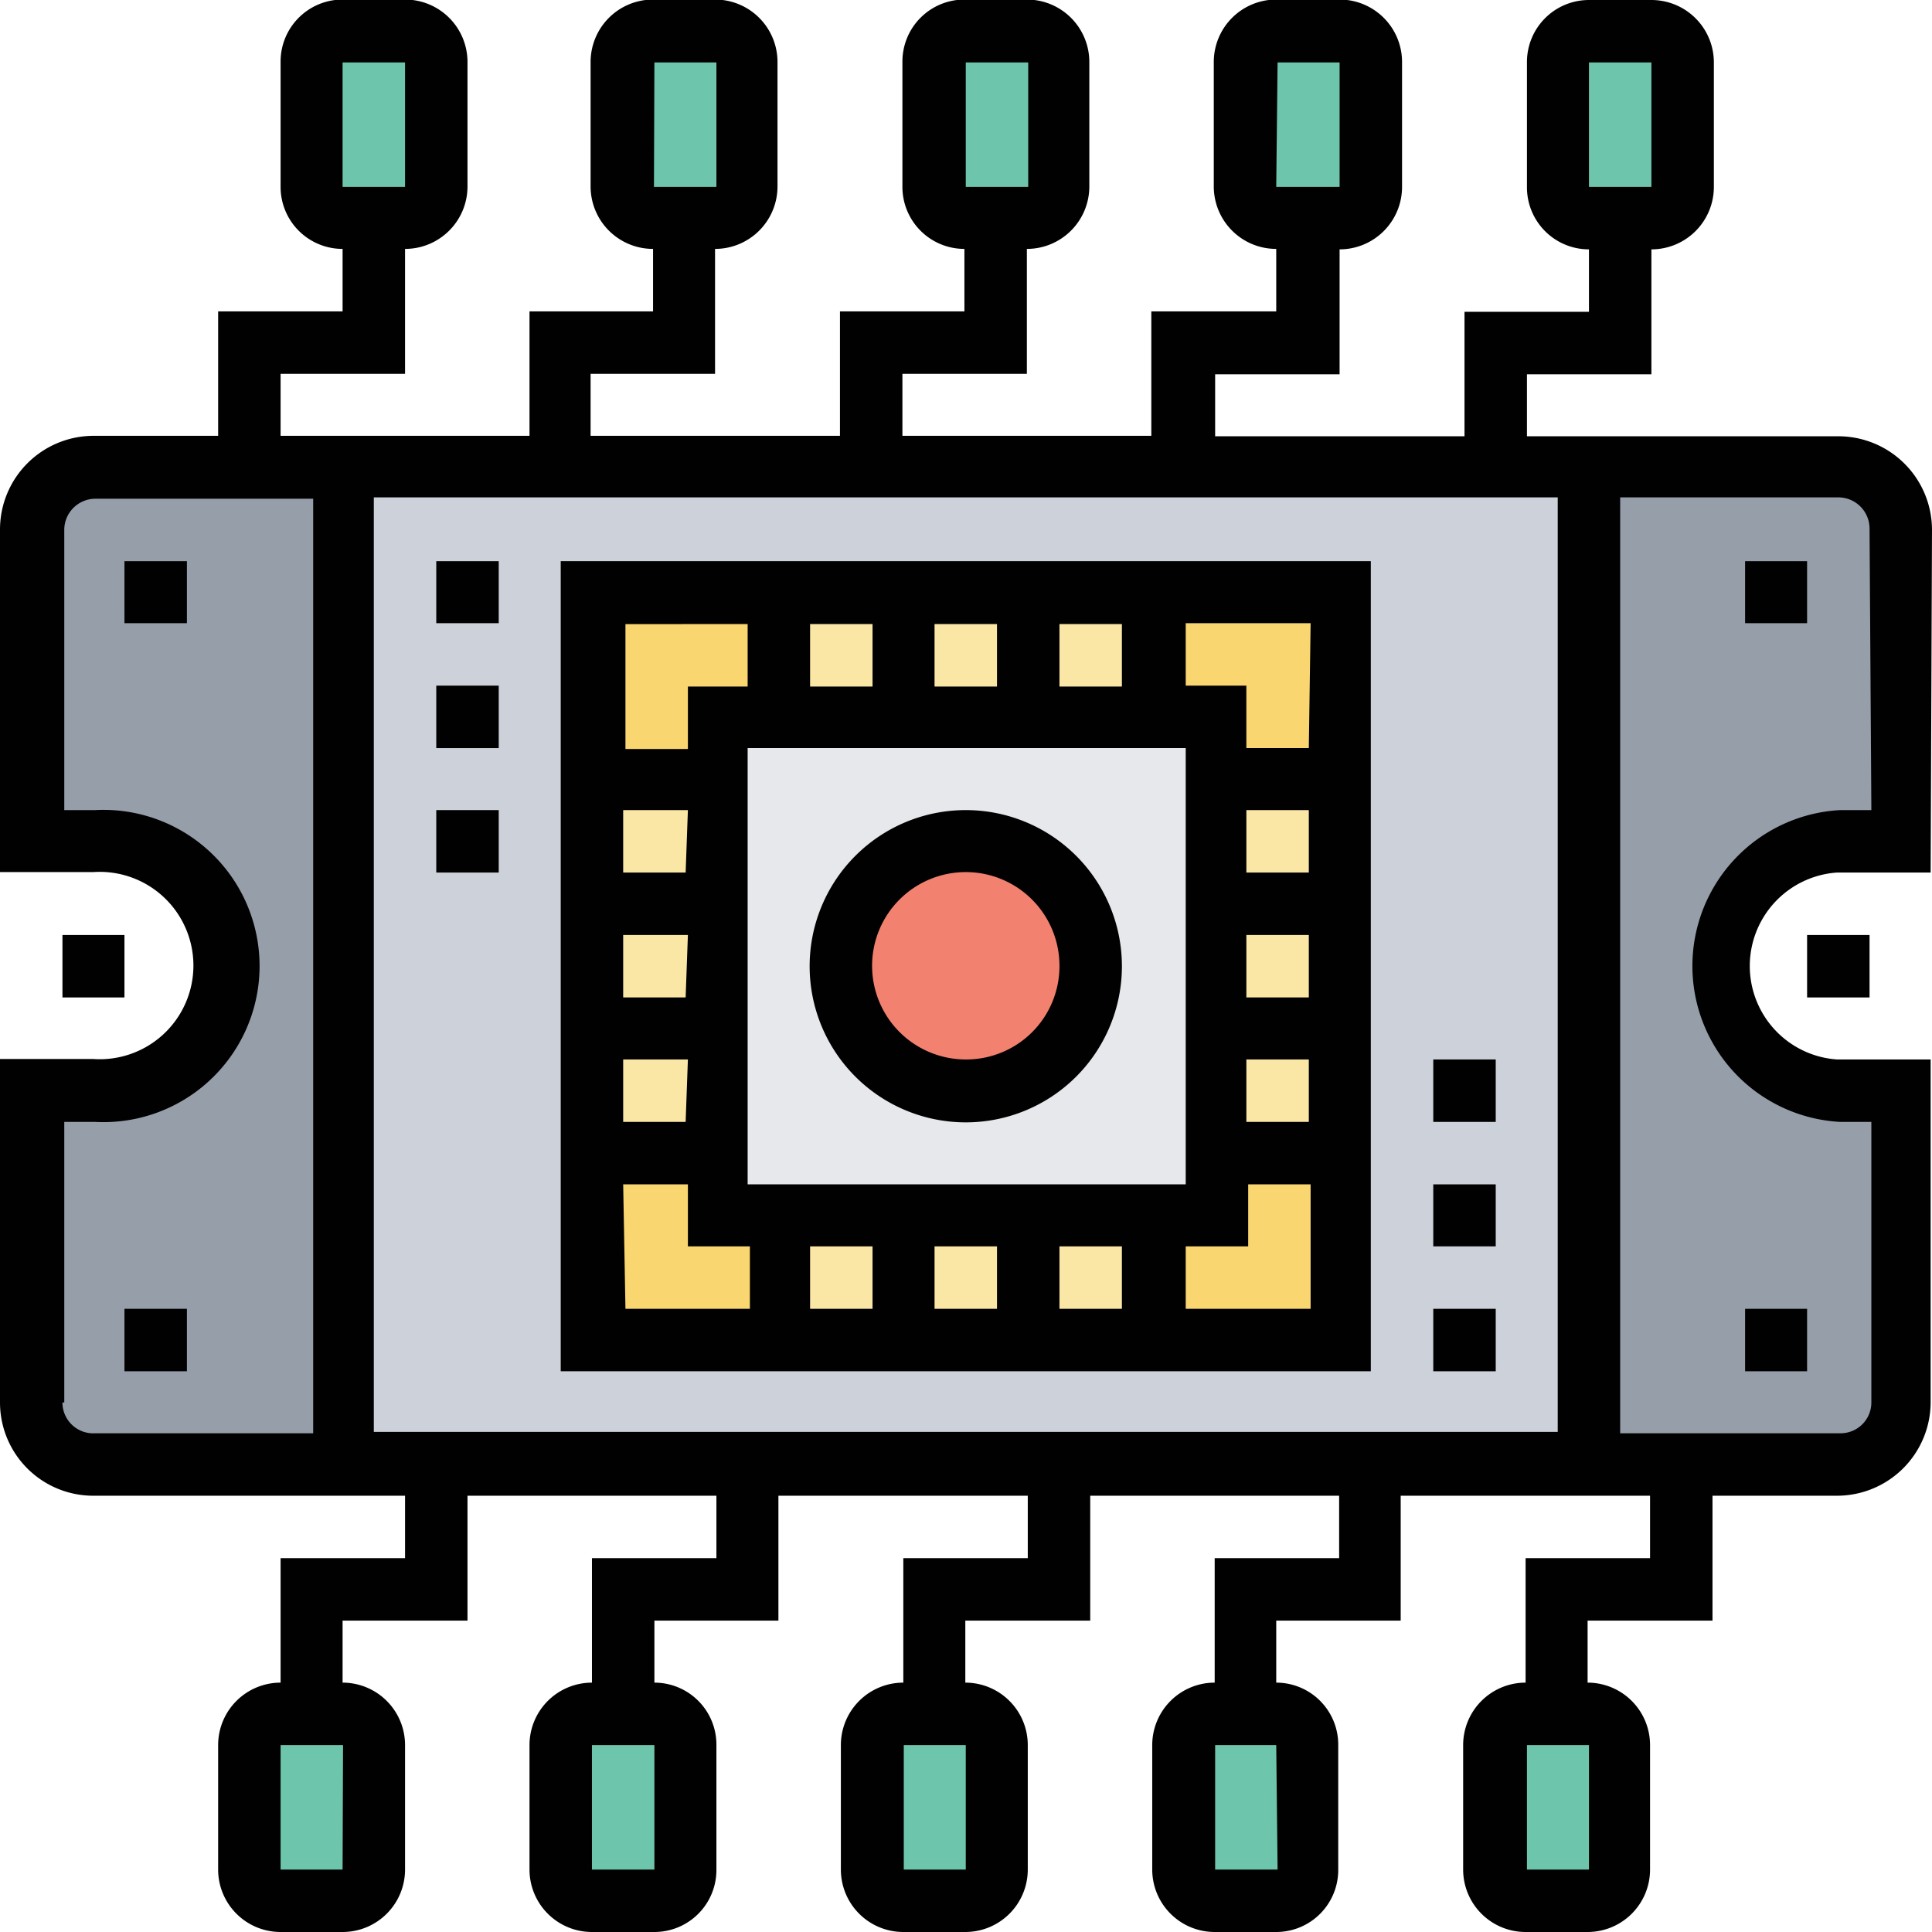 <svg id="Layer_1" data-name="Layer 1" xmlns="http://www.w3.org/2000/svg" viewBox="0 0 42.69 42.69"><defs><style>.cls-1{fill:#969fa9;}.cls-2{fill:#cdd1d9;}.cls-3{fill:#6dc6ab;}.cls-4{fill:#fad670;}.cls-5{fill:#fbe7a5;}.cls-6{fill:#e6e8eb;}.cls-7{fill:#f38170;}.cls-8{fill:#010101;}</style></defs><path class="cls-1" d="M420.37,273.34v22h-5.51a1.38,1.38,0,0,1-1.37-1.37v-6.89h1.37a2.76,2.76,0,1,0,0-5.51h-1.37v-6.88a1.38,1.38,0,0,1,1.37-1.38h5.51Z" transform="translate(-412.8 -263.01)"/><path class="cls-1" d="M454.8,287.11V294a1.38,1.38,0,0,1-1.38,1.37h-5.51v-22h5.51a1.38,1.38,0,0,1,1.38,1.38v6.88h-1.38a2.76,2.76,0,0,0,0,5.51Z" transform="translate(-412.8 -263.01)"/><path class="cls-2" d="M447.91,273.34v22H420.37v-22h27.54Z" transform="translate(-412.8 -263.01)"/><path class="cls-3" d="M450,264.39v2.75a.69.69,0,0,1-.69.69h-1.38a.69.69,0,0,1-.69-.69v-2.75a.69.69,0,0,1,.69-.69h1.38A.69.69,0,0,1,450,264.39Z" transform="translate(-412.8 -263.01)"/><path class="cls-3" d="M448.6,301.57v2.75a.69.69,0,0,1-.69.69h-1.37a.69.69,0,0,1-.69-.69v-2.75a.69.69,0,0,1,.69-.69h1.37A.69.69,0,0,1,448.6,301.57Z" transform="translate(-412.8 -263.01)"/><path class="cls-3" d="M443.09,264.39v2.75a.69.69,0,0,1-.69.69H441a.69.69,0,0,1-.69-.69v-2.75a.69.69,0,0,1,.69-.69h1.37A.69.69,0,0,1,443.09,264.39Z" transform="translate(-412.8 -263.01)"/><path class="cls-4" d="M442.4,288.49v4.13h-4.13v-2.75h1.38v-1.38Z" transform="translate(-412.8 -263.01)"/><path class="cls-5" d="M439.65,280.23h2.75v8.26h-2.75Z" transform="translate(-412.8 -263.01)"/><path class="cls-5" d="M425.88,280.23h2.75v8.26h-2.75Z" transform="translate(-412.8 -263.01)"/><path class="cls-5" d="M430,276.1h8.26v2.75H430Z" transform="translate(-412.8 -263.01)"/><path class="cls-5" d="M430,289.87h8.26v2.75H430Z" transform="translate(-412.8 -263.01)"/><path class="cls-4" d="M442.4,276.1v4.13h-2.75v-1.38h-1.38V276.1Z" transform="translate(-412.8 -263.01)"/><path class="cls-3" d="M441.72,301.57v2.75a.69.69,0,0,1-.69.69h-1.38a.69.69,0,0,1-.69-.69v-2.75a.69.69,0,0,1,.69-.69H441A.69.69,0,0,1,441.72,301.57Z" transform="translate(-412.8 -263.01)"/><path class="cls-6" d="M439.65,288.49v1.38h-11v-11h11v9.64Z" transform="translate(-412.8 -263.01)"/><circle class="cls-7" cx="21.34" cy="21.34" r="2.75"/><path class="cls-3" d="M436.21,264.39v2.75a.69.69,0,0,1-.69.69h-1.38a.69.69,0,0,1-.69-.69v-2.75a.69.69,0,0,1,.69-.69h1.38A.69.69,0,0,1,436.21,264.39Z" transform="translate(-412.8 -263.01)"/><path class="cls-3" d="M434.83,301.57v2.75a.69.69,0,0,1-.69.69h-1.37a.69.69,0,0,1-.69-.69v-2.75a.69.69,0,0,1,.69-.69h1.37A.69.69,0,0,1,434.83,301.57Z" transform="translate(-412.8 -263.01)"/><path class="cls-4" d="M430,289.87v2.75h-4.13v-4.13h2.75v1.38Z" transform="translate(-412.8 -263.01)"/><path class="cls-4" d="M430,276.1v2.75h-1.38v1.38h-2.75V276.1Z" transform="translate(-412.8 -263.01)"/><path class="cls-3" d="M429.32,264.39v2.75a.69.69,0,0,1-.69.69h-1.37a.69.69,0,0,1-.69-.69v-2.75a.69.69,0,0,1,.69-.69h1.37A.69.69,0,0,1,429.32,264.39Z" transform="translate(-412.8 -263.01)"/><path class="cls-3" d="M428,301.57v2.75a.69.69,0,0,1-.69.69h-1.38a.69.69,0,0,1-.69-.69v-2.75a.69.69,0,0,1,.69-.69h1.38A.69.69,0,0,1,428,301.57Z" transform="translate(-412.8 -263.01)"/><path class="cls-3" d="M422.44,264.39v2.75a.69.69,0,0,1-.69.69h-1.38a.69.69,0,0,1-.69-.69v-2.75a.69.69,0,0,1,.69-.69h1.38A.69.69,0,0,1,422.44,264.39Z" transform="translate(-412.8 -263.01)"/><path class="cls-3" d="M421.06,301.57v2.75a.69.69,0,0,1-.69.69H419a.69.69,0,0,1-.69-.69v-2.75a.69.69,0,0,1,.69-.69h1.37A.69.69,0,0,1,421.06,301.57Z" transform="translate(-412.8 -263.01)"/><path class="cls-8" d="M455.49,274.72a2.07,2.07,0,0,0-2.07-2.07h-6.88v-1.37h2.75v-2.76a1.38,1.38,0,0,0,1.38-1.38v-2.75a1.38,1.38,0,0,0-1.38-1.38h-1.38a1.37,1.37,0,0,0-1.37,1.38v2.75a1.37,1.37,0,0,0,1.37,1.38v1.38h-2.75v2.75h-5.51v-1.37h2.75v-2.76a1.38,1.38,0,0,0,1.38-1.38v-2.75A1.38,1.38,0,0,0,442.4,263H441a1.38,1.38,0,0,0-1.38,1.38v2.75a1.38,1.38,0,0,0,1.38,1.38v1.38h-2.76v2.75h-5.5v-1.37h2.75v-2.76a1.38,1.38,0,0,0,1.38-1.38v-2.75a1.38,1.38,0,0,0-1.38-1.38h-1.38a1.37,1.37,0,0,0-1.37,1.38v2.75a1.37,1.37,0,0,0,1.37,1.38v1.38h-2.75v2.75h-5.51v-1.37h2.75v-2.76a1.38,1.38,0,0,0,1.38-1.38v-2.75a1.38,1.38,0,0,0-1.38-1.38h-1.37a1.38,1.38,0,0,0-1.38,1.38v2.75a1.38,1.38,0,0,0,1.38,1.38v1.38H424.5v2.75H419v-1.37h2.75v-2.76a1.38,1.38,0,0,0,1.38-1.38v-2.75a1.38,1.38,0,0,0-1.38-1.38h-1.38a1.37,1.37,0,0,0-1.37,1.38v2.75a1.37,1.37,0,0,0,1.37,1.38v1.38h-2.75v2.75h-2.76a2.07,2.07,0,0,0-2.06,2.07v7.57h2.06a2.07,2.07,0,1,1,0,4.13H412.8V294a2.06,2.06,0,0,0,2.06,2.06h6.89v1.38H419v2.75a1.38,1.38,0,0,0-1.38,1.38v2.75A1.38,1.38,0,0,0,419,305.7h1.37a1.38,1.38,0,0,0,1.38-1.38v-2.75a1.38,1.38,0,0,0-1.38-1.38v-1.37h2.76v-2.76h5.5v1.38h-2.75v2.75a1.38,1.38,0,0,0-1.38,1.38v2.75a1.38,1.38,0,0,0,1.38,1.38h1.38a1.37,1.37,0,0,0,1.37-1.38v-2.75a1.37,1.37,0,0,0-1.37-1.38v-1.37H430v-2.76h5.51v1.38h-2.75v2.75a1.38,1.38,0,0,0-1.38,1.38v2.75a1.38,1.38,0,0,0,1.38,1.38h1.37a1.38,1.38,0,0,0,1.38-1.38v-2.75a1.38,1.38,0,0,0-1.38-1.38v-1.37h2.76v-2.76h5.5v1.38h-2.75v2.75a1.38,1.38,0,0,0-1.38,1.38v2.75a1.38,1.38,0,0,0,1.38,1.38H441a1.37,1.37,0,0,0,1.37-1.38v-2.75a1.37,1.37,0,0,0-1.37-1.38v-1.37h2.75v-2.76h5.51v1.38h-2.75v2.75a1.38,1.38,0,0,0-1.38,1.38v2.75a1.38,1.38,0,0,0,1.38,1.38h1.37a1.38,1.38,0,0,0,1.38-1.38v-2.75a1.38,1.38,0,0,0-1.38-1.38v-1.37h2.76v-2.76h2.75a2.07,2.07,0,0,0,2.07-2.06v-7.58h-2.07a2.07,2.07,0,0,1,0-4.13h2.07Zm-7.58-10.33h1.38v2.75h-1.38Zm-6.88,0h1.37v2.75H441Zm-6.89,0h1.38v2.75h-1.38Zm-6.88,0h1.37v2.75h-1.38Zm-6.89,0h1.38v2.75h-1.38Zm0,39.93H419v-2.75h1.38Zm6.89,0h-1.38v-2.75h1.38Zm6.88,0h-1.37v-2.75h1.37Zm6.89,0h-1.38v-2.75H441Zm6.88,0h-1.37v-2.75h1.37ZM447.22,274v20.65H421.06V274Zm-33,20v-6.2h.68a3.45,3.45,0,1,0,0-6.89h-.68v-6.19a.69.69,0,0,1,.68-.69h4.82v20.65h-4.82A.68.68,0,0,1,414.18,294Zm39.93-13.09h-.69a3.45,3.45,0,0,0,0,6.89h.69V294a.68.68,0,0,1-.69.68H448.6V274h4.82a.69.69,0,0,1,.69.69Z" transform="translate(-412.8 -263.01)"/><path class="cls-8" d="M452.73,283.67h1.38v1.38h-1.38Z" transform="translate(-412.8 -263.01)"/><path class="cls-8" d="M414.18,283.67h1.37v1.38h-1.37Z" transform="translate(-412.8 -263.01)"/><path class="cls-8" d="M443.09,275.41h-17.9v17.9h17.9Zm-1.37,4.13h-1.38v-1.38H439v-1.38h2.76Zm-1.38,6.88h1.38v1.38h-1.38Zm0-1.37v-1.38h1.38v1.38Zm0-2.76v-1.38h1.38v1.38Zm-8.26,8.26v1.38H430.7v-1.38Zm1.37,0h1.38v1.38h-1.38Zm2.76,0h1.38v1.38h-1.38Zm-6.89-1.37v-9.64H439v9.64Zm5.51-11h-1.38v-1.38h1.38Zm1.38-1.38h1.38v1.38h-1.38Zm-4.13,1.38H430.7v-1.38h1.38Zm-2.76-1.38v1.38H428v1.38h-1.38v-2.76Zm-1.37,11h-1.38v-1.38H428Zm0-2.75h-1.38v-1.38H428Zm0-2.76h-1.38v-1.38H428Zm-1.38,6.89H428v1.37h1.37v1.38h-2.75ZM439,291.93v-1.38h1.38v-1.37h1.38v2.75Z" transform="translate(-412.8 -263.01)"/><path class="cls-8" d="M434.14,280.91a3.45,3.45,0,1,0,3.45,3.45A3.45,3.45,0,0,0,434.14,280.91Zm0,5.51a2.07,2.07,0,1,1,2.07-2.06A2.06,2.06,0,0,1,434.14,286.42Z" transform="translate(-412.8 -263.01)"/><path class="cls-8" d="M422.44,280.91h1.38v1.38h-1.38Z" transform="translate(-412.8 -263.01)"/><path class="cls-8" d="M422.44,278.16h1.38v1.38h-1.38Z" transform="translate(-412.8 -263.01)"/><path class="cls-8" d="M422.44,275.41h1.38v1.37h-1.38Z" transform="translate(-412.8 -263.01)"/><path class="cls-8" d="M444.47,291.93h1.38v1.38h-1.38Z" transform="translate(-412.8 -263.01)"/><path class="cls-8" d="M444.47,286.42h1.38v1.38h-1.38Z" transform="translate(-412.8 -263.01)"/><path class="cls-8" d="M444.47,289.18h1.38v1.37h-1.38Z" transform="translate(-412.8 -263.01)"/><path class="cls-8" d="M451.36,275.41h1.37v1.37h-1.37Z" transform="translate(-412.8 -263.01)"/><path class="cls-8" d="M451.36,291.93h1.37v1.38h-1.37Z" transform="translate(-412.8 -263.01)"/><path class="cls-8" d="M415.55,291.93h1.38v1.38h-1.38Z" transform="translate(-412.8 -263.01)"/><path class="cls-8" d="M415.55,275.41h1.38v1.37h-1.38Z" transform="translate(-412.8 -263.01)"/></svg>